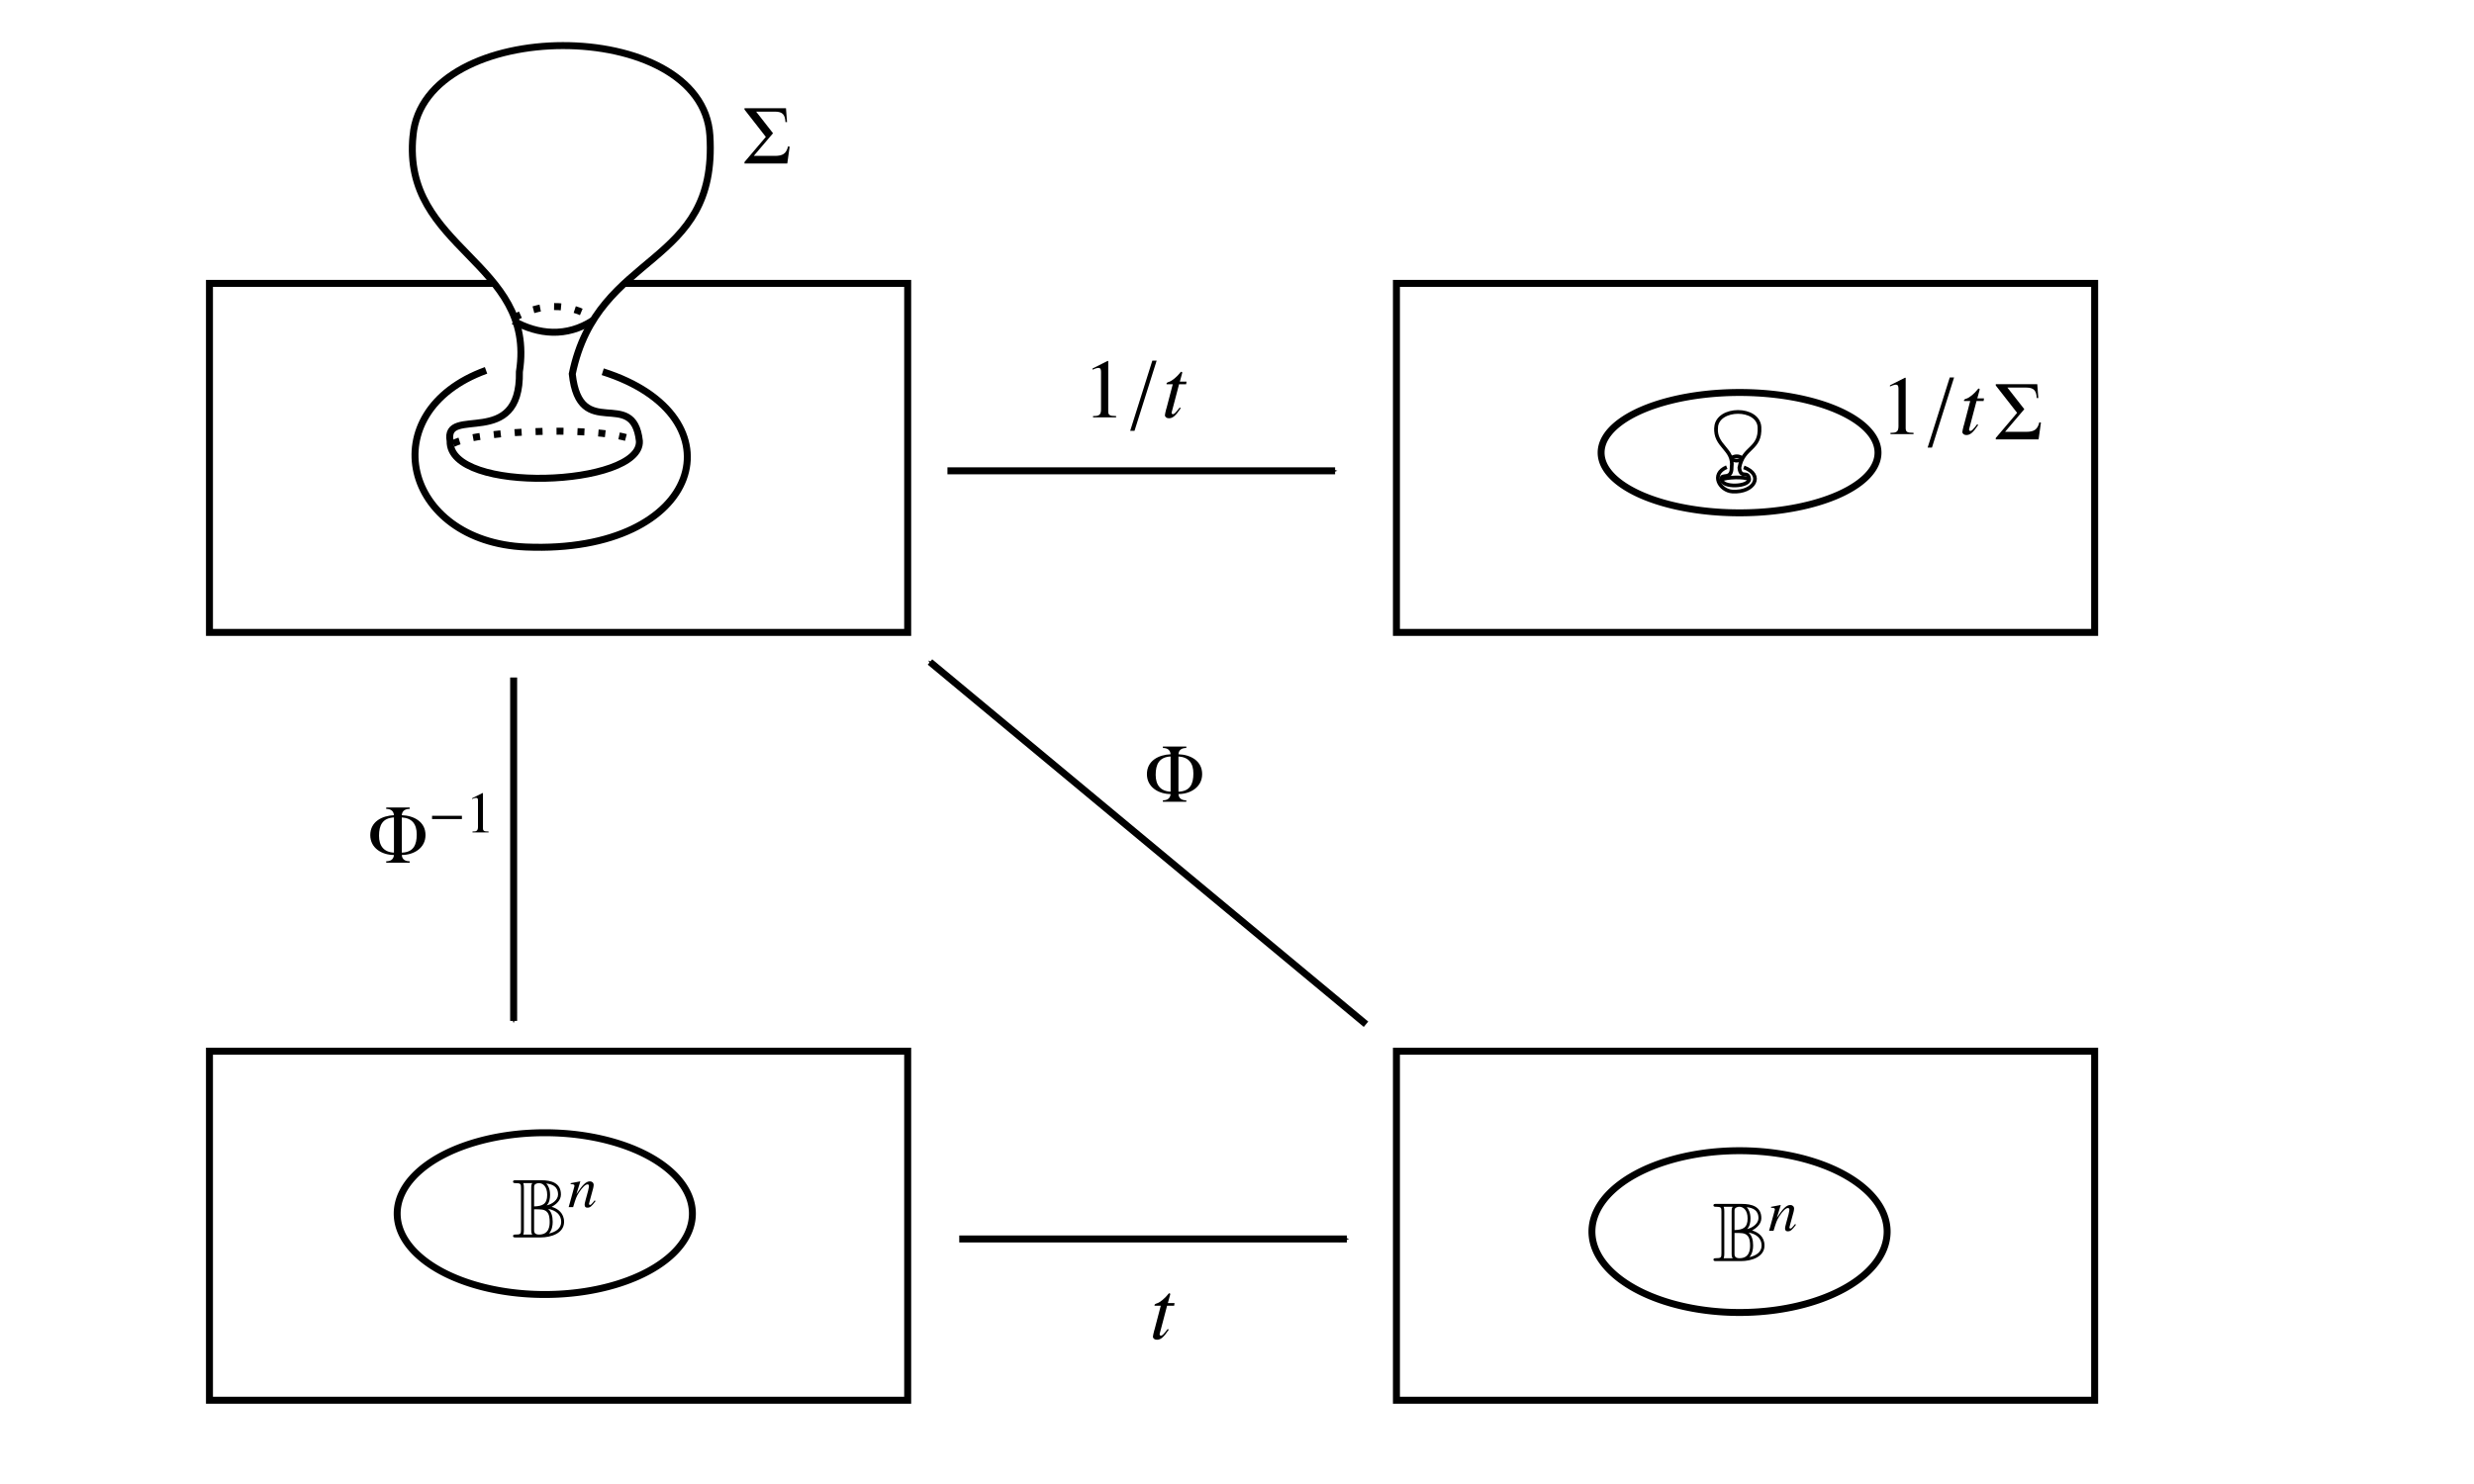 <?xml version="1.0" encoding="UTF-8" standalone="no"?>
<!-- Created with Inkscape (http://www.inkscape.org/) -->

<svg
   xmlns:ns0="http://www.iki.fi/pav/software/textext/"
   xmlns:dc="http://purl.org/dc/elements/1.1/"
   xmlns:cc="http://creativecommons.org/ns#"
   xmlns:rdf="http://www.w3.org/1999/02/22-rdf-syntax-ns#"
   xmlns:svg="http://www.w3.org/2000/svg"
   xmlns="http://www.w3.org/2000/svg"
   xmlns:xlink="http://www.w3.org/1999/xlink"
   xmlns:sodipodi="http://sodipodi.sourceforge.net/DTD/sodipodi-0.dtd"
   xmlns:inkscape="http://www.inkscape.org/namespaces/inkscape"
   sodipodi:docname="fig16.eps"
   inkscape:version="0.47 r22583"
   version="1.1"
   id="svg2"
   height="212.598"
   width="354.331">
  <sodipodi:namedview
     id="base"
     pagecolor="#ffffff"
     bordercolor="#666666"
     borderopacity="1.0"
     inkscape:pageopacity="0.0"
     inkscape:pageshadow="2"
     inkscape:zoom="1.1288889"
     inkscape:cx="177.16534"
     inkscape:cy="106.29921"
     inkscape:document-units="cm"
     inkscape:current-layer="layer1"
     showgrid="false"
     units="cm"
     inkscape:window-width="691"
     inkscape:window-height="495"
     inkscape:window-x="182"
     inkscape:window-y="220"
     inkscape:window-maximized="0">
    <inkscape:grid
       snapvisiblegridlinesonly="true"
       enabled="true"
       visible="true"
       empspacing="5"
       id="grid2816"
       type="xygrid" />
  </sodipodi:namedview>
  <defs
     id="defs4">
    <marker
       style="overflow:visible"
       id="Arrow1Mstart"
       refX="0.0"
       refY="0.0"
       orient="auto"
       inkscape:stockid="Arrow1Mstart">
      <path
         transform="scale(0.4) translate(10,0)"
         style="fill-rule:evenodd;stroke:#000000;stroke-width:1.0pt;marker-start:none"
         d="M 0.0,0.0 L 5.0,-5.0 L -12.5,0.0 L 5.0,5.0 L 0.0,0.0 z "
         id="path7716" />
    </marker>
    <marker
       style="overflow:visible"
       id="Arrow1Mend"
       refX="0"
       refY="0"
       orient="auto"
       inkscape:stockid="Arrow1Mend">
      <path
         transform="matrix(-0.4,0,0,-0.4,-4,0)"
         style="fill-rule:evenodd;stroke:#000000;stroke-width:1pt;marker-start:none"
         d="M 0,0 5,-5 -12.5,0 5,5 0,0 z"
         id="path3741" />
    </marker>
    <inkscape:perspective
       id="perspective10"
       inkscape:persp3d-origin="372.04724 : 350.78739 : 1"
       inkscape:vp_z="744.09448 : 526.18109 : 1"
       inkscape:vp_y="0 : 1000 : 0"
       inkscape:vp_x="0 : 526.18109 : 1"
       sodipodi:type="inkscape:persp3d" />
    <inkscape:perspective
       sodipodi:type="inkscape:persp3d"
       inkscape:vp_x="0 : 0.5 : 1"
       inkscape:vp_y="0 : 1000 : 0"
       inkscape:vp_z="1 : 0.5 : 1"
       inkscape:persp3d-origin="0.5 : 0.33333333 : 1"
       id="perspective2828" />
    <inkscape:perspective
       id="perspective2911"
       inkscape:persp3d-origin="0.5 : 0.33333333 : 1"
       inkscape:vp_z="1 : 0.5 : 1"
       inkscape:vp_y="0 : 1000 : 0"
       inkscape:vp_x="0 : 0.5 : 1"
       sodipodi:type="inkscape:persp3d" />
    <inkscape:perspective
       id="perspective3779"
       inkscape:persp3d-origin="0.5 : 0.33333333 : 1"
       inkscape:vp_z="1 : 0.5 : 1"
       inkscape:vp_y="0 : 1000 : 0"
       inkscape:vp_x="0 : 0.5 : 1"
       sodipodi:type="inkscape:persp3d" />
    <inkscape:perspective
       id="perspective4244"
       inkscape:persp3d-origin="0.5 : 0.33333333 : 1"
       inkscape:vp_z="1 : 0.5 : 1"
       inkscape:vp_y="0 : 1000 : 0"
       inkscape:vp_x="0 : 0.5 : 1"
       sodipodi:type="inkscape:persp3d" />
    <inkscape:perspective
       sodipodi:type="inkscape:persp3d"
       inkscape:vp_x="0 : 0.5 : 1"
       inkscape:vp_y="0 : 1000 : 0"
       inkscape:vp_z="1 : 0.5 : 1"
       inkscape:persp3d-origin="0.5 : 0.33333333 : 1"
       id="perspective4390" />
    <inkscape:perspective
       sodipodi:type="inkscape:persp3d"
       inkscape:vp_x="0 : 0.5 : 1"
       inkscape:vp_y="0 : 1000 : 0"
       inkscape:vp_z="1 : 0.5 : 1"
       inkscape:persp3d-origin="0.5 : 0.33333333 : 1"
       id="perspective4854" />
    <inkscape:perspective
       id="perspective5056"
       inkscape:persp3d-origin="0.5 : 0.33333333 : 1"
       inkscape:vp_z="1 : 0.5 : 1"
       inkscape:vp_y="0 : 1000 : 0"
       inkscape:vp_x="0 : 0.5 : 1"
       sodipodi:type="inkscape:persp3d" />
    <inkscape:perspective
       sodipodi:type="inkscape:persp3d"
       inkscape:vp_x="0 : 0.5 : 1"
       inkscape:vp_y="0 : 1000 : 0"
       inkscape:vp_z="1 : 0.5 : 1"
       inkscape:persp3d-origin="0.5 : 0.33333333 : 1"
       id="perspective5056-0" />
    <inkscape:perspective
       sodipodi:type="inkscape:persp3d"
       inkscape:vp_x="0 : 0.5 : 1"
       inkscape:vp_y="0 : 1000 : 0"
       inkscape:vp_z="1 : 0.5 : 1"
       inkscape:persp3d-origin="0.5 : 0.33333333 : 1"
       id="perspective5056-1" />
    <inkscape:perspective
       id="perspective3311"
       inkscape:persp3d-origin="0.5 : 0.33333333 : 1"
       inkscape:vp_z="1 : 0.5 : 1"
       inkscape:vp_y="0 : 1000 : 0"
       inkscape:vp_x="0 : 0.5 : 1"
       sodipodi:type="inkscape:persp3d" />
    <inkscape:perspective
       sodipodi:type="inkscape:persp3d"
       inkscape:vp_x="0 : 0.5 : 1"
       inkscape:vp_y="0 : 1000 : 0"
       inkscape:vp_z="1 : 0.5 : 1"
       inkscape:persp3d-origin="0.5 : 0.33333333 : 1"
       id="perspective3311-8" />
    <inkscape:perspective
       sodipodi:type="inkscape:persp3d"
       inkscape:vp_x="0 : 0.5 : 1"
       inkscape:vp_y="0 : 1000 : 0"
       inkscape:vp_z="1 : 0.5 : 1"
       inkscape:persp3d-origin="0.5 : 0.33333333 : 1"
       id="perspective3311-1" />
    <inkscape:perspective
       id="perspective3311-84"
       inkscape:persp3d-origin="0.5 : 0.33333333 : 1"
       inkscape:vp_z="1 : 0.5 : 1"
       inkscape:vp_y="0 : 1000 : 0"
       inkscape:vp_x="0 : 0.5 : 1"
       sodipodi:type="inkscape:persp3d" />
    <inkscape:perspective
       sodipodi:type="inkscape:persp3d"
       inkscape:vp_x="0 : 0.5 : 1"
       inkscape:vp_y="0 : 1000 : 0"
       inkscape:vp_z="1 : 0.5 : 1"
       inkscape:persp3d-origin="0.5 : 0.33333333 : 1"
       id="perspective4865" />
    <inkscape:perspective
       id="perspective5225"
       inkscape:persp3d-origin="0.5 : 0.33333333 : 1"
       inkscape:vp_z="1 : 0.5 : 1"
       inkscape:vp_y="0 : 1000 : 0"
       inkscape:vp_x="0 : 0.5 : 1"
       sodipodi:type="inkscape:persp3d" />
    <inkscape:perspective
       id="perspective4274"
       inkscape:persp3d-origin="0.5 : 0.33333333 : 1"
       inkscape:vp_z="1 : 0.5 : 1"
       inkscape:vp_y="0 : 1000 : 0"
       inkscape:vp_x="0 : 0.5 : 1"
       sodipodi:type="inkscape:persp3d" />
    <inkscape:perspective
       sodipodi:type="inkscape:persp3d"
       inkscape:vp_x="0 : 0.5 : 1"
       inkscape:vp_y="0 : 1000 : 0"
       inkscape:vp_z="1 : 0.5 : 1"
       inkscape:persp3d-origin="0.5 : 0.33333333 : 1"
       id="perspective4692" />
    <inkscape:perspective
       id="perspective2828-5"
       inkscape:persp3d-origin="0.5 : 0.33333333 : 1"
       inkscape:vp_z="1 : 0.5 : 1"
       inkscape:vp_y="0 : 1000 : 0"
       inkscape:vp_x="0 : 0.5 : 1"
       sodipodi:type="inkscape:persp3d" />
    <inkscape:perspective
       id="perspective4115"
       inkscape:persp3d-origin="0.5 : 0.33333333 : 1"
       inkscape:vp_z="1 : 0.5 : 1"
       inkscape:vp_y="0 : 1000 : 0"
       inkscape:vp_x="0 : 0.5 : 1"
       sodipodi:type="inkscape:persp3d" />
    <inkscape:perspective
       sodipodi:type="inkscape:persp3d"
       inkscape:vp_x="0 : 0.5 : 1"
       inkscape:vp_y="0 : 1000 : 0"
       inkscape:vp_z="1 : 0.5 : 1"
       inkscape:persp3d-origin="0.5 : 0.33333333 : 1"
       id="perspective4424" />
    <inkscape:perspective
       id="perspective4424-2"
       inkscape:persp3d-origin="0.5 : 0.33333333 : 1"
       inkscape:vp_z="1 : 0.5 : 1"
       inkscape:vp_y="0 : 1000 : 0"
       inkscape:vp_x="0 : 0.5 : 1"
       sodipodi:type="inkscape:persp3d" />
    <inkscape:perspective
       sodipodi:type="inkscape:persp3d"
       inkscape:vp_x="0 : 0.5 : 1"
       inkscape:vp_y="0 : 1000 : 0"
       inkscape:vp_z="1 : 0.5 : 1"
       inkscape:persp3d-origin="0.5 : 0.33333333 : 1"
       id="perspective4910" />
    <inkscape:perspective
       id="perspective5362"
       inkscape:persp3d-origin="0.5 : 0.33333333 : 1"
       inkscape:vp_z="1 : 0.5 : 1"
       inkscape:vp_y="0 : 1000 : 0"
       inkscape:vp_x="0 : 0.5 : 1"
       sodipodi:type="inkscape:persp3d" />
    <inkscape:perspective
       sodipodi:type="inkscape:persp3d"
       inkscape:vp_x="0 : 0.5 : 1"
       inkscape:vp_y="0 : 1000 : 0"
       inkscape:vp_z="1 : 0.5 : 1"
       inkscape:persp3d-origin="0.5 : 0.33333333 : 1"
       id="perspective5949" />
    <inkscape:perspective
       id="perspective6764"
       inkscape:persp3d-origin="0.5 : 0.33333333 : 1"
       inkscape:vp_z="1 : 0.5 : 1"
       inkscape:vp_y="0 : 1000 : 0"
       inkscape:vp_x="0 : 0.5 : 1"
       sodipodi:type="inkscape:persp3d" />
    <marker
       style="overflow:visible"
       id="Arrow1Mend-5"
       refX="0"
       refY="0"
       orient="auto"
       inkscape:stockid="Arrow1Mend">
      <path
         transform="matrix(-0.4,0,0,-0.4,-4,0)"
         style="fill-rule:evenodd;stroke:#000000;stroke-width:1pt;marker-start:none"
         d="M 0,0 5,-5 -12.5,0 5,5 0,0 z"
         id="path3741-4" />
    </marker>
    <inkscape:perspective
       id="perspective6792"
       inkscape:persp3d-origin="0.5 : 0.33333333 : 1"
       inkscape:vp_z="1 : 0.5 : 1"
       inkscape:vp_y="0 : 1000 : 0"
       inkscape:vp_x="0 : 0.5 : 1"
       sodipodi:type="inkscape:persp3d" />
    <inkscape:perspective
       sodipodi:type="inkscape:persp3d"
       inkscape:vp_x="0 : 0.5 : 1"
       inkscape:vp_y="0 : 1000 : 0"
       inkscape:vp_z="1 : 0.5 : 1"
       inkscape:persp3d-origin="0.5 : 0.33333333 : 1"
       id="perspective7535" />
    <inkscape:perspective
       id="perspective3747"
       inkscape:persp3d-origin="0.5 : 0.33333333 : 1"
       inkscape:vp_z="1 : 0.5 : 1"
       inkscape:vp_y="0 : 1000 : 0"
       inkscape:vp_x="0 : 0.5 : 1"
       sodipodi:type="inkscape:persp3d" />
    <inkscape:perspective
       id="perspective3791"
       inkscape:persp3d-origin="0.5 : 0.33333333 : 1"
       inkscape:vp_z="1 : 0.5 : 1"
       inkscape:vp_y="0 : 1000 : 0"
       inkscape:vp_x="0 : 0.5 : 1"
       sodipodi:type="inkscape:persp3d" />
    <inkscape:perspective
       id="perspective4626"
       inkscape:persp3d-origin="0.5 : 0.33333333 : 1"
       inkscape:vp_z="1 : 0.5 : 1"
       inkscape:vp_y="0 : 1000 : 0"
       inkscape:vp_x="0 : 0.5 : 1"
       sodipodi:type="inkscape:persp3d" />
    <marker
       style="overflow:visible"
       id="Arrow1Mend-2"
       refX="0"
       refY="0"
       orient="auto"
       inkscape:stockid="Arrow1Mend">
      <path
         transform="matrix(-0.4,0,0,-0.4,-4,0)"
         style="fill-rule:evenodd;stroke:#000000;stroke-width:1pt;marker-start:none"
         d="M 0,0 5,-5 -12.5,0 5,5 0,0 z"
         id="path3741-46" />
    </marker>
    <inkscape:perspective
       id="perspective4626-9"
       inkscape:persp3d-origin="0.5 : 0.33333333 : 1"
       inkscape:vp_z="1 : 0.5 : 1"
       inkscape:vp_y="0 : 1000 : 0"
       inkscape:vp_x="0 : 0.5 : 1"
       sodipodi:type="inkscape:persp3d" />
    <marker
       style="overflow:visible"
       id="Arrow1Mend-6"
       refX="0"
       refY="0"
       orient="auto"
       inkscape:stockid="Arrow1Mend">
      <path
         transform="matrix(-0.4,0,0,-0.4,-4,0)"
         style="fill-rule:evenodd;stroke:#000000;stroke-width:1pt;marker-start:none"
         d="M 0,0 5,-5 -12.5,0 5,5 0,0 z"
         id="path3741-8" />
    </marker>
    <inkscape:perspective
       id="perspective4626-7"
       inkscape:persp3d-origin="0.5 : 0.33333333 : 1"
       inkscape:vp_z="1 : 0.5 : 1"
       inkscape:vp_y="0 : 1000 : 0"
       inkscape:vp_x="0 : 0.5 : 1"
       sodipodi:type="inkscape:persp3d" />
    <marker
       style="overflow:visible"
       id="Arrow1Mend-61"
       refX="0"
       refY="0"
       orient="auto"
       inkscape:stockid="Arrow1Mend">
      <path
         transform="matrix(-0.4,0,0,-0.4,-4,0)"
         style="fill-rule:evenodd;stroke:#000000;stroke-width:1pt;marker-start:none"
         d="M 0,0 5,-5 -12.5,0 5,5 0,0 z"
         id="path3741-85" />
    </marker>
    <inkscape:perspective
       id="perspective4626-0"
       inkscape:persp3d-origin="0.5 : 0.33333333 : 1"
       inkscape:vp_z="1 : 0.5 : 1"
       inkscape:vp_y="0 : 1000 : 0"
       inkscape:vp_x="0 : 0.5 : 1"
       sodipodi:type="inkscape:persp3d" />
    <marker
       style="overflow:visible"
       id="Arrow1Mend-0"
       refX="0"
       refY="0"
       orient="auto"
       inkscape:stockid="Arrow1Mend">
      <path
         transform="matrix(-0.4,0,0,-0.4,-4,0)"
         style="fill-rule:evenodd;stroke:#000000;stroke-width:1pt;marker-start:none"
         d="M 0,0 5,-5 -12.5,0 5,5 0,0 z"
         id="path3741-40" />
    </marker>
    <inkscape:perspective
       sodipodi:type="inkscape:persp3d"
       inkscape:vp_x="0 : 0.5 : 1"
       inkscape:vp_y="0 : 1000 : 0"
       inkscape:vp_z="1 : 0.5 : 1"
       inkscape:persp3d-origin="0.5 : 0.33333333 : 1"
       id="perspective4885" />
    <inkscape:perspective
       id="perspective5179"
       inkscape:persp3d-origin="0.5 : 0.33333333 : 1"
       inkscape:vp_z="1 : 0.5 : 1"
       inkscape:vp_y="0 : 1000 : 0"
       inkscape:vp_x="0 : 0.5 : 1"
       sodipodi:type="inkscape:persp3d" />
    <inkscape:perspective
       sodipodi:type="inkscape:persp3d"
       inkscape:vp_x="0 : 0.5 : 1"
       inkscape:vp_y="0 : 1000 : 0"
       inkscape:vp_z="1 : 0.5 : 1"
       inkscape:persp3d-origin="0.5 : 0.33333333 : 1"
       id="perspective5179-0" />
    <inkscape:perspective
       id="perspective5179-5"
       inkscape:persp3d-origin="0.5 : 0.33333333 : 1"
       inkscape:vp_z="1 : 0.5 : 1"
       inkscape:vp_y="0 : 1000 : 0"
       inkscape:vp_x="0 : 0.5 : 1"
       sodipodi:type="inkscape:persp3d" />
    <inkscape:perspective
       sodipodi:type="inkscape:persp3d"
       inkscape:vp_x="0 : 0.5 : 1"
       inkscape:vp_y="0 : 1000 : 0"
       inkscape:vp_z="1 : 0.5 : 1"
       inkscape:persp3d-origin="0.5 : 0.33333333 : 1"
       id="perspective5179-7" />
    <inkscape:perspective
       sodipodi:type="inkscape:persp3d"
       inkscape:vp_x="0 : 0.5 : 1"
       inkscape:vp_y="0 : 1000 : 0"
       inkscape:vp_z="1 : 0.5 : 1"
       inkscape:persp3d-origin="0.5 : 0.33333333 : 1"
       id="perspective7001" />
    <inkscape:perspective
       id="perspective3383"
       inkscape:persp3d-origin="0.5 : 0.33333333 : 1"
       inkscape:vp_z="1 : 0.5 : 1"
       inkscape:vp_y="0 : 1000 : 0"
       inkscape:vp_x="0 : 0.5 : 1"
       sodipodi:type="inkscape:persp3d" />
    <inkscape:perspective
       id="perspective4430"
       inkscape:persp3d-origin="0.5 : 0.33333333 : 1"
       inkscape:vp_z="1 : 0.5 : 1"
       inkscape:vp_y="0 : 1000 : 0"
       inkscape:vp_x="0 : 0.5 : 1"
       sodipodi:type="inkscape:persp3d" />
    <marker
       style="overflow:visible"
       id="Arrow1Mend-3"
       refX="0"
       refY="0"
       orient="auto"
       inkscape:stockid="Arrow1Mend">
      <path
         transform="matrix(-0.4,0,0,-0.4,-4,0)"
         style="fill-rule:evenodd;stroke:#000000;stroke-width:1pt;marker-start:none"
         d="M 0,0 5,-5 -12.5,0 5,5 0,0 z"
         id="path3741-6" />
    </marker>
    <inkscape:perspective
       sodipodi:type="inkscape:persp3d"
       inkscape:vp_x="0 : 0.5 : 1"
       inkscape:vp_y="0 : 1000 : 0"
       inkscape:vp_z="1 : 0.5 : 1"
       inkscape:persp3d-origin="0.5 : 0.33333333 : 1"
       id="perspective4845" />
    <inkscape:perspective
       id="perspective4845-4"
       inkscape:persp3d-origin="0.5 : 0.33333333 : 1"
       inkscape:vp_z="1 : 0.5 : 1"
       inkscape:vp_y="0 : 1000 : 0"
       inkscape:vp_x="0 : 0.5 : 1"
       sodipodi:type="inkscape:persp3d" />
    <inkscape:perspective
       sodipodi:type="inkscape:persp3d"
       inkscape:vp_x="0 : 0.5 : 1"
       inkscape:vp_y="0 : 1000 : 0"
       inkscape:vp_z="1 : 0.5 : 1"
       inkscape:persp3d-origin="0.5 : 0.33333333 : 1"
       id="perspective6645" />
    <marker
       style="overflow:visible"
       id="Arrow1Mend-9"
       refX="0"
       refY="0"
       orient="auto"
       inkscape:stockid="Arrow1Mend">
      <path
         transform="matrix(-0.4,0,0,-0.4,-4,0)"
         style="fill-rule:evenodd;stroke:#000000;stroke-width:1pt;marker-start:none"
         d="M 0,0 5,-5 -12.5,0 5,5 0,0 z"
         id="path3741-3" />
    </marker>
    <inkscape:perspective
       sodipodi:type="inkscape:persp3d"
       inkscape:vp_x="0 : 0.5 : 1"
       inkscape:vp_y="0 : 1000 : 0"
       inkscape:vp_z="1 : 0.5 : 1"
       inkscape:persp3d-origin="0.5 : 0.33333333 : 1"
       id="perspective6645-2" />
    <marker
       style="overflow:visible"
       id="Arrow1Mend-8"
       refX="0"
       refY="0"
       orient="auto"
       inkscape:stockid="Arrow1Mend">
      <path
         transform="matrix(-0.4,0,0,-0.4,-4,0)"
         style="fill-rule:evenodd;stroke:#000000;stroke-width:1pt;marker-start:none"
         d="M 0,0 5,-5 -12.5,0 5,5 0,0 z"
         id="path3741-7" />
    </marker>
    <inkscape:perspective
       sodipodi:type="inkscape:persp3d"
       inkscape:vp_x="0 : 0.5 : 1"
       inkscape:vp_y="0 : 1000 : 0"
       inkscape:vp_z="1 : 0.5 : 1"
       inkscape:persp3d-origin="0.5 : 0.33333333 : 1"
       id="perspective6645-6" />
    <marker
       style="overflow:visible"
       id="Arrow1Mend-04"
       refX="0"
       refY="0"
       orient="auto"
       inkscape:stockid="Arrow1Mend">
      <path
         transform="matrix(-0.4,0,0,-0.4,-4,0)"
         style="fill-rule:evenodd;stroke:#000000;stroke-width:1pt;marker-start:none"
         d="M 0,0 5,-5 -12.5,0 5,5 0,0 z"
         id="path3741-9" />
    </marker>
    <inkscape:perspective
       sodipodi:type="inkscape:persp3d"
       inkscape:vp_x="0 : 0.5 : 1"
       inkscape:vp_y="0 : 1000 : 0"
       inkscape:vp_z="1 : 0.5 : 1"
       inkscape:persp3d-origin="0.5 : 0.33333333 : 1"
       id="perspective11736" />
    <inkscape:perspective
       sodipodi:type="inkscape:persp3d"
       inkscape:vp_x="0 : 0.5 : 1"
       inkscape:vp_y="0 : 1000 : 0"
       inkscape:vp_z="1 : 0.5 : 1"
       inkscape:persp3d-origin="0.5 : 0.33333333 : 1"
       id="perspective11736-1" />
    <inkscape:perspective
       sodipodi:type="inkscape:persp3d"
       inkscape:vp_x="0 : 0.5 : 1"
       inkscape:vp_y="0 : 1000 : 0"
       inkscape:vp_z="1 : 0.5 : 1"
       inkscape:persp3d-origin="0.5 : 0.33333333 : 1"
       id="perspective11736-8" />
    <inkscape:perspective
       sodipodi:type="inkscape:persp3d"
       inkscape:vp_x="0 : 0.5 : 1"
       inkscape:vp_y="0 : 1000 : 0"
       inkscape:vp_z="1 : 0.5 : 1"
       inkscape:persp3d-origin="0.5 : 0.33333333 : 1"
       id="perspective11736-0" />
    <inkscape:perspective
       sodipodi:type="inkscape:persp3d"
       inkscape:vp_x="0 : 0.5 : 1"
       inkscape:vp_y="0 : 1000 : 0"
       inkscape:vp_z="1 : 0.5 : 1"
       inkscape:persp3d-origin="0.5 : 0.33333333 : 1"
       id="perspective11736-3" />
    <inkscape:perspective
       sodipodi:type="inkscape:persp3d"
       inkscape:vp_x="0 : 0.5 : 1"
       inkscape:vp_y="0 : 1000 : 0"
       inkscape:vp_z="1 : 0.5 : 1"
       inkscape:persp3d-origin="0.5 : 0.33333333 : 1"
       id="perspective11736-2" />
    <inkscape:perspective
       sodipodi:type="inkscape:persp3d"
       inkscape:vp_x="0 : 0.5 : 1"
       inkscape:vp_y="0 : 1000 : 0"
       inkscape:vp_z="1 : 0.5 : 1"
       inkscape:persp3d-origin="0.5 : 0.33333333 : 1"
       id="perspective11736-7" />
    <inkscape:perspective
       sodipodi:type="inkscape:persp3d"
       inkscape:vp_x="0 : 0.5 : 1"
       inkscape:vp_y="0 : 1000 : 0"
       inkscape:vp_z="1 : 0.5 : 1"
       inkscape:persp3d-origin="0.5 : 0.33333333 : 1"
       id="perspective11736-4" />
    <inkscape:perspective
       sodipodi:type="inkscape:persp3d"
       inkscape:vp_x="0 : 0.5 : 1"
       inkscape:vp_y="0 : 1000 : 0"
       inkscape:vp_z="1 : 0.5 : 1"
       inkscape:persp3d-origin="0.5 : 0.33333333 : 1"
       id="perspective11736-14" />
    <inkscape:perspective
       sodipodi:type="inkscape:persp3d"
       inkscape:vp_x="0 : 0.5 : 1"
       inkscape:vp_y="0 : 1000 : 0"
       inkscape:vp_z="1 : 0.5 : 1"
       inkscape:persp3d-origin="0.5 : 0.33333333 : 1"
       id="perspective11736-72" />
    <inkscape:perspective
       sodipodi:type="inkscape:persp3d"
       inkscape:vp_x="0 : 0.5 : 1"
       inkscape:vp_y="0 : 1000 : 0"
       inkscape:vp_z="1 : 0.5 : 1"
       inkscape:persp3d-origin="0.5 : 0.33333333 : 1"
       id="perspective11736-25" />
    <inkscape:perspective
       sodipodi:type="inkscape:persp3d"
       inkscape:vp_x="0 : 0.5 : 1"
       inkscape:vp_y="0 : 1000 : 0"
       inkscape:vp_z="1 : 0.5 : 1"
       inkscape:persp3d-origin="0.5 : 0.33333333 : 1"
       id="perspective11736-9" />
    <inkscape:perspective
       sodipodi:type="inkscape:persp3d"
       inkscape:vp_x="0 : 0.5 : 1"
       inkscape:vp_y="0 : 1000 : 0"
       inkscape:vp_z="1 : 0.5 : 1"
       inkscape:persp3d-origin="0.5 : 0.33333333 : 1"
       id="perspective11736-38" />
    <inkscape:perspective
       sodipodi:type="inkscape:persp3d"
       inkscape:vp_x="0 : 0.5 : 1"
       inkscape:vp_y="0 : 1000 : 0"
       inkscape:vp_z="1 : 0.5 : 1"
       inkscape:persp3d-origin="0.5 : 0.33333333 : 1"
       id="perspective11736-81" />
    <inkscape:perspective
       sodipodi:type="inkscape:persp3d"
       inkscape:vp_x="0 : 0.5 : 1"
       inkscape:vp_y="0 : 1000 : 0"
       inkscape:vp_z="1 : 0.5 : 1"
       inkscape:persp3d-origin="0.5 : 0.33333333 : 1"
       id="perspective11736-06" />
    <inkscape:perspective
       id="perspective12835"
       inkscape:persp3d-origin="0.5 : 0.33333333 : 1"
       inkscape:vp_z="1 : 0.5 : 1"
       inkscape:vp_y="0 : 1000 : 0"
       inkscape:vp_x="0 : 0.5 : 1"
       sodipodi:type="inkscape:persp3d" />
    <inkscape:perspective
       sodipodi:type="inkscape:persp3d"
       inkscape:vp_x="0 : 0.5 : 1"
       inkscape:vp_y="0 : 1000 : 0"
       inkscape:vp_z="1 : 0.5 : 1"
       inkscape:persp3d-origin="0.5 : 0.33333333 : 1"
       id="perspective12835-5" />
    <inkscape:perspective
       id="perspective4128"
       inkscape:persp3d-origin="0.5 : 0.33333333 : 1"
       inkscape:vp_z="1 : 0.5 : 1"
       inkscape:vp_y="0 : 1000 : 0"
       inkscape:vp_x="0 : 0.5 : 1"
       sodipodi:type="inkscape:persp3d" />
    <inkscape:perspective
       id="perspective4155"
       inkscape:persp3d-origin="0.5 : 0.33333333 : 1"
       inkscape:vp_z="1 : 0.5 : 1"
       inkscape:vp_y="0 : 1000 : 0"
       inkscape:vp_x="0 : 0.5 : 1"
       sodipodi:type="inkscape:persp3d" />
    <inkscape:perspective
       id="perspective4189"
       inkscape:persp3d-origin="0.5 : 0.33333333 : 1"
       inkscape:vp_z="1 : 0.5 : 1"
       inkscape:vp_y="0 : 1000 : 0"
       inkscape:vp_x="0 : 0.5 : 1"
       sodipodi:type="inkscape:persp3d" />
    <inkscape:perspective
       id="perspective4217"
       inkscape:persp3d-origin="0.5 : 0.33333333 : 1"
       inkscape:vp_z="1 : 0.5 : 1"
       inkscape:vp_y="0 : 1000 : 0"
       inkscape:vp_x="0 : 0.5 : 1"
       sodipodi:type="inkscape:persp3d" />
    <inkscape:perspective
       id="perspective4217-7"
       inkscape:persp3d-origin="0.5 : 0.33333333 : 1"
       inkscape:vp_z="1 : 0.5 : 1"
       inkscape:vp_y="0 : 1000 : 0"
       inkscape:vp_x="0 : 0.5 : 1"
       sodipodi:type="inkscape:persp3d" />
    <inkscape:perspective
       id="perspective4269"
       inkscape:persp3d-origin="0.5 : 0.33333333 : 1"
       inkscape:vp_z="1 : 0.5 : 1"
       inkscape:vp_y="0 : 1000 : 0"
       inkscape:vp_x="0 : 0.5 : 1"
       sodipodi:type="inkscape:persp3d" />
    <inkscape:perspective
       id="perspective5778"
       inkscape:persp3d-origin="0.5 : 0.33333333 : 1"
       inkscape:vp_z="1 : 0.5 : 1"
       inkscape:vp_y="0 : 1000 : 0"
       inkscape:vp_x="0 : 0.5 : 1"
       sodipodi:type="inkscape:persp3d" />
    <inkscape:perspective
       id="perspective3200"
       inkscape:persp3d-origin="0.5 : 0.33333333 : 1"
       inkscape:vp_z="1 : 0.5 : 1"
       inkscape:vp_y="0 : 1000 : 0"
       inkscape:vp_x="0 : 0.5 : 1"
       sodipodi:type="inkscape:persp3d" />
    <inkscape:perspective
       id="perspective3222"
       inkscape:persp3d-origin="0.5 : 0.33333333 : 1"
       inkscape:vp_z="1 : 0.5 : 1"
       inkscape:vp_y="0 : 1000 : 0"
       inkscape:vp_x="0 : 0.5 : 1"
       sodipodi:type="inkscape:persp3d" />
    <inkscape:perspective
       id="perspective4082"
       inkscape:persp3d-origin="0.5 : 0.33333333 : 1"
       inkscape:vp_z="1 : 0.5 : 1"
       inkscape:vp_y="0 : 1000 : 0"
       inkscape:vp_x="0 : 0.5 : 1"
       sodipodi:type="inkscape:persp3d" />
    <inkscape:perspective
       id="perspective4122"
       inkscape:persp3d-origin="0.5 : 0.33333333 : 1"
       inkscape:vp_z="1 : 0.5 : 1"
       inkscape:vp_y="0 : 1000 : 0"
       inkscape:vp_x="0 : 0.5 : 1"
       sodipodi:type="inkscape:persp3d" />
    <inkscape:perspective
       id="perspective4150"
       inkscape:persp3d-origin="0.5 : 0.33333333 : 1"
       inkscape:vp_z="1 : 0.5 : 1"
       inkscape:vp_y="0 : 1000 : 0"
       inkscape:vp_x="0 : 0.5 : 1"
       sodipodi:type="inkscape:persp3d" />
    <inkscape:perspective
       id="perspective4387"
       inkscape:persp3d-origin="0.5 : 0.33333333 : 1"
       inkscape:vp_z="1 : 0.5 : 1"
       inkscape:vp_y="0 : 1000 : 0"
       inkscape:vp_x="0 : 0.5 : 1"
       sodipodi:type="inkscape:persp3d" />
    <marker
       style="overflow:visible"
       id="Arrow1Mend-04-4"
       refX="0"
       refY="0"
       orient="auto"
       inkscape:stockid="Arrow1Mend">
      <path
         transform="matrix(-0.4,0,0,-0.4,-4,0)"
         style="fill-rule:evenodd;stroke:#000000;stroke-width:1pt;marker-start:none"
         d="M 0,0 5,-5 -12.5,0 5,5 0,0 z"
         id="path3741-9-1" />
    </marker>
    <inkscape:perspective
       id="perspective4387-7"
       inkscape:persp3d-origin="0.5 : 0.33333333 : 1"
       inkscape:vp_z="1 : 0.5 : 1"
       inkscape:vp_y="0 : 1000 : 0"
       inkscape:vp_x="0 : 0.5 : 1"
       sodipodi:type="inkscape:persp3d" />
    <marker
       style="overflow:visible"
       id="Arrow1Mend-04-3"
       refX="0"
       refY="0"
       orient="auto"
       inkscape:stockid="Arrow1Mend">
      <path
         transform="matrix(-0.4,0,0,-0.4,-4,0)"
         style="fill-rule:evenodd;stroke:#000000;stroke-width:1pt;marker-start:none"
         d="M 0,0 5,-5 -12.5,0 5,5 0,0 z"
         id="path3741-9-6" />
    </marker>
    <inkscape:perspective
       id="perspective4428"
       inkscape:persp3d-origin="0.5 : 0.33333333 : 1"
       inkscape:vp_z="1 : 0.5 : 1"
       inkscape:vp_y="0 : 1000 : 0"
       inkscape:vp_x="0 : 0.5 : 1"
       sodipodi:type="inkscape:persp3d" />
    <marker
       style="overflow:visible"
       id="Arrow1Mend-04-36"
       refX="0"
       refY="0"
       orient="auto"
       inkscape:stockid="Arrow1Mend">
      <path
         transform="matrix(-0.4,0,0,-0.4,-4,0)"
         style="fill-rule:evenodd;stroke:#000000;stroke-width:1pt;marker-start:none"
         d="M 0,0 5,-5 -12.5,0 5,5 0,0 z"
         id="path3741-9-2" />
    </marker>
    <inkscape:perspective
       sodipodi:type="inkscape:persp3d"
       inkscape:vp_x="0 : 0.5 : 1"
       inkscape:vp_y="0 : 1000 : 0"
       inkscape:vp_z="1 : 0.5 : 1"
       inkscape:persp3d-origin="0.5 : 0.33333333 : 1"
       id="perspective4845-7" />
    <inkscape:perspective
       id="perspective4845-6"
       inkscape:persp3d-origin="0.5 : 0.33333333 : 1"
       inkscape:vp_z="1 : 0.5 : 1"
       inkscape:vp_y="0 : 1000 : 0"
       inkscape:vp_x="0 : 0.5 : 1"
       sodipodi:type="inkscape:persp3d" />
    <inkscape:perspective
       sodipodi:type="inkscape:persp3d"
       inkscape:vp_x="0 : 0.5 : 1"
       inkscape:vp_y="0 : 1000 : 0"
       inkscape:vp_z="1 : 0.5 : 1"
       inkscape:persp3d-origin="0.5 : 0.33333333 : 1"
       id="perspective4845-0" />
    <inkscape:perspective
       id="perspective6328"
       inkscape:persp3d-origin="0.5 : 0.33333333 : 1"
       inkscape:vp_z="1 : 0.5 : 1"
       inkscape:vp_y="0 : 1000 : 0"
       inkscape:vp_x="0 : 0.5 : 1"
       sodipodi:type="inkscape:persp3d" />
    <inkscape:perspective
       id="perspective6352"
       inkscape:persp3d-origin="0.5 : 0.33333333 : 1"
       inkscape:vp_z="1 : 0.5 : 1"
       inkscape:vp_y="0 : 1000 : 0"
       inkscape:vp_x="0 : 0.5 : 1"
       sodipodi:type="inkscape:persp3d" />
    <marker
       style="overflow:visible"
       id="Arrow1Mend-04-1"
       refX="0"
       refY="0"
       orient="auto"
       inkscape:stockid="Arrow1Mend">
      <path
         transform="matrix(-0.4,0,0,-0.4,-4,0)"
         style="fill-rule:evenodd;stroke:#000000;stroke-width:1pt;marker-start:none"
         d="M 0,0 5,-5 -12.5,0 5,5 0,0 z"
         id="path3741-9-65" />
    </marker>
    <inkscape:perspective
       id="perspective6352-1"
       inkscape:persp3d-origin="0.5 : 0.33333333 : 1"
       inkscape:vp_z="1 : 0.5 : 1"
       inkscape:vp_y="0 : 1000 : 0"
       inkscape:vp_x="0 : 0.5 : 1"
       sodipodi:type="inkscape:persp3d" />
    <marker
       style="overflow:visible"
       id="Arrow1Mend-04-0"
       refX="0"
       refY="0"
       orient="auto"
       inkscape:stockid="Arrow1Mend">
      <path
         transform="matrix(-0.4,0,0,-0.4,-4,0)"
         style="fill-rule:evenodd;stroke:#000000;stroke-width:1pt;marker-start:none"
         d="M 0,0 5,-5 -12.5,0 5,5 0,0 z"
         id="path3741-9-5" />
    </marker>
    <inkscape:perspective
       id="perspective6352-7"
       inkscape:persp3d-origin="0.5 : 0.33333333 : 1"
       inkscape:vp_z="1 : 0.5 : 1"
       inkscape:vp_y="0 : 1000 : 0"
       inkscape:vp_x="0 : 0.5 : 1"
       sodipodi:type="inkscape:persp3d" />
    <marker
       style="overflow:visible"
       id="Arrow1Mend-04-32"
       refX="0"
       refY="0"
       orient="auto"
       inkscape:stockid="Arrow1Mend">
      <path
         transform="matrix(-0.4,0,0,-0.4,-4,0)"
         style="fill-rule:evenodd;stroke:#000000;stroke-width:1pt;marker-start:none"
         d="M 0,0 5,-5 -12.5,0 5,5 0,0 z"
         id="path3741-9-54" />
    </marker>
    <inkscape:perspective
       sodipodi:type="inkscape:persp3d"
       inkscape:vp_x="0 : 0.5 : 1"
       inkscape:vp_y="0 : 1000 : 0"
       inkscape:vp_z="1 : 0.5 : 1"
       inkscape:persp3d-origin="0.5 : 0.33333333 : 1"
       id="perspective6735" />
    <inkscape:perspective
       id="perspective7155"
       inkscape:persp3d-origin="0.5 : 0.33333333 : 1"
       inkscape:vp_z="1 : 0.5 : 1"
       inkscape:vp_y="0 : 1000 : 0"
       inkscape:vp_x="0 : 0.5 : 1"
       sodipodi:type="inkscape:persp3d" />
    <inkscape:perspective
       id="perspective7240"
       inkscape:persp3d-origin="0.5 : 0.33333333 : 1"
       inkscape:vp_z="1 : 0.5 : 1"
       inkscape:vp_y="0 : 1000 : 0"
       inkscape:vp_x="0 : 0.5 : 1"
       sodipodi:type="inkscape:persp3d" />
    <inkscape:perspective
       id="perspective7291"
       inkscape:persp3d-origin="0.5 : 0.33333333 : 1"
       inkscape:vp_z="1 : 0.5 : 1"
       inkscape:vp_y="0 : 1000 : 0"
       inkscape:vp_x="0 : 0.5 : 1"
       sodipodi:type="inkscape:persp3d" />
    <inkscape:perspective
       sodipodi:type="inkscape:persp3d"
       inkscape:vp_x="0 : 0.5 : 1"
       inkscape:vp_y="0 : 1000 : 0"
       inkscape:vp_z="1 : 0.5 : 1"
       inkscape:persp3d-origin="0.5 : 0.33333333 : 1"
       id="perspective7811" />
    <inkscape:perspective
       sodipodi:type="inkscape:persp3d"
       inkscape:vp_x="0 : 0.5 : 1"
       inkscape:vp_y="0 : 1000 : 0"
       inkscape:vp_z="1 : 0.5 : 1"
       inkscape:persp3d-origin="0.5 : 0.33333333 : 1"
       id="perspective7956" />
    <inkscape:perspective
       id="perspective7956-7"
       inkscape:persp3d-origin="0.5 : 0.33333333 : 1"
       inkscape:vp_z="1 : 0.5 : 1"
       inkscape:vp_y="0 : 1000 : 0"
       inkscape:vp_x="0 : 0.5 : 1"
       sodipodi:type="inkscape:persp3d" />
    <inkscape:perspective
       sodipodi:type="inkscape:persp3d"
       inkscape:vp_x="0 : 0.5 : 1"
       inkscape:vp_y="0 : 1000 : 0"
       inkscape:vp_z="1 : 0.5 : 1"
       inkscape:persp3d-origin="0.5 : 0.33333333 : 1"
       id="perspective9196" />
  </defs>
  <g
     transform="translate(0,-839.763)"
     id="layer1"
     inkscape:groupmode="layer"
     inkscape:label="Layer 1">
    <path
       style="fill:none;stroke:#000000;stroke-width:0.226;stroke-linecap:square;stroke-linejoin:miter;stroke-miterlimit:4;stroke-opacity:1;stroke-dasharray:none;stroke-dashoffset:0"
       d=""
       id="path4252"
       transform="translate(0,839.763)" />
    <path
       style="fill:none;stroke:#000000;stroke-width:1px;stroke-linecap:butt;stroke-linejoin:miter;stroke-opacity:1;marker-end:url(#Arrow1Mend-04)"
       d="m 135.695,907.213 55.519,0"
       id="path4173-6-2"
       sodipodi:nodetypes="cc" />
    <rect
       style="fill:#ffffff;fill-opacity:1;fill-rule:nonzero;stroke:#000000;stroke-width:1;stroke-linecap:square;stroke-linejoin:miter;stroke-miterlimit:4;stroke-opacity:1;stroke-dasharray:none;stroke-dashoffset:0"
       id="rect6293"
       width="100"
       height="50"
       x="30"
       y="880.361" />
    <rect
       y="880.361"
       x="200"
       height="50"
       width="100"
       id="rect6295"
       style="fill:#ffffff;fill-opacity:1;fill-rule:nonzero;stroke:#000000;stroke-width:1;stroke-linecap:square;stroke-linejoin:miter;stroke-miterlimit:4;stroke-opacity:1;stroke-dasharray:none;stroke-dashoffset:0" />
    <rect
       style="fill:#ffffff;fill-opacity:1;fill-rule:nonzero;stroke:#000000;stroke-width:1;stroke-linecap:square;stroke-linejoin:miter;stroke-miterlimit:4;stroke-opacity:1;stroke-dasharray:none;stroke-dashoffset:0"
       id="rect6297"
       width="100"
       height="50"
       x="200"
       y="990.361" />
    <rect
       y="990.361"
       x="30"
       height="50"
       width="100"
       id="rect6299"
       style="fill:#ffffff;fill-opacity:1;fill-rule:nonzero;stroke:#000000;stroke-width:1;stroke-linecap:square;stroke-linejoin:miter;stroke-miterlimit:4;stroke-opacity:1;stroke-dasharray:none;stroke-dashoffset:0" />
    <path
       style="fill:#ffffff;fill-opacity:1;stroke:#000000;stroke-width:1px;stroke-linecap:butt;stroke-linejoin:miter;stroke-opacity:1"
       d="m 59.152,859.187 c 1.564,-17.122 41.454,-17.259 42.52,0 1.17,19.122 -16.044,16.317 -19.713,34.144 1.069,9.916 8.741,1.747 9.615,9.615 0.345,6.541 -27.328,7.677 -27.107,0 -0.969,-5.207 10.141,1.376 9.921,-9.921 2.456,-15.823 -16.891,-17.509 -15.236,-33.838 z"
       id="path6301"
       sodipodi:nodetypes="ccccccc" />
    <path
       style="fill:none;stroke:#000000;stroke-width:1px;stroke-linecap:butt;stroke-linejoin:miter;stroke-opacity:1"
       d="m 73.544,885.744 c 3.555,1.962 7.589,2.384 11.405,-0.098"
       id="path6303"
       sodipodi:nodetypes="cc" />
    <path
       sodipodi:nodetypes="cc"
       id="path6318"
       d="m 73.642,885.299 c 3.555,-1.962 7.589,-2.384 11.405,0.098"
       style="fill:none;stroke:#000000;stroke-width:1;stroke-linecap:butt;stroke-linejoin:miter;stroke-miterlimit:4;stroke-opacity:1;stroke-dasharray:1, 2;stroke-dashoffset:0" />
    <path
       sodipodi:nodetypes="cc"
       id="path6318-7"
       d="m 64.891,903.317 c 3.555,-1.962 22.632,-2.679 26.448,-0.197"
       style="fill:none;stroke:#000000;stroke-width:1;stroke-linecap:butt;stroke-linejoin:miter;stroke-miterlimit:4;stroke-opacity:1;stroke-dasharray:1, 2;stroke-dashoffset:0" />
    <path
       style="fill:none;stroke:#000000;stroke-width:1px;stroke-linecap:butt;stroke-linejoin:miter;stroke-opacity:1"
       d="m 69.611,892.823 c -16.384,5.936 -11.894,24.571 5.714,25.305 25.347,1.056 31.097,-18.743 11.001,-25.108"
       id="path6342"
       sodipodi:nodetypes="csc" />
    <path
       style="fill:none;stroke:#000000;stroke-width:1px;stroke-linecap:butt;stroke-linejoin:miter;stroke-opacity:1;marker-end:url(#Arrow1Mend-04)"
       d="m 137.386,1017.257 55.519,0"
       id="path4173-6-2-5"
       sodipodi:nodetypes="cc" />
    <path
       style="fill:none;stroke:#000000;stroke-width:1px;stroke-linecap:butt;stroke-linejoin:miter;stroke-opacity:1;marker-end:url(#Arrow1Mend-04)"
       d="m 73.565,936.822 0,49.197"
       id="path4173-6-2-1"
       sodipodi:nodetypes="cc" />
    <path
       style="fill:none;stroke:#000000;stroke-width:1px;stroke-linecap:butt;stroke-linejoin:miter;stroke-opacity:1;marker-end:url(#Arrow1Mend-04)"
       d="m 195.641,986.496 -62.449,-51.898"
       id="path4173-6-2-3"
       sodipodi:nodetypes="cc" />
    <path
       sodipodi:type="arc"
       style="color:#000000;fill:none;stroke:#000000;stroke-width:0.992;stroke-linecap:square;stroke-linejoin:miter;stroke-miterlimit:4;stroke-opacity:1;stroke-dasharray:none;stroke-dashoffset:0;marker:none;visibility:visible;display:inline;overflow:visible;enable-background:accumulate"
       id="path6398"
       sodipodi:cx="249.14265"
       sodipodi:cy="56.848339"
       sodipodi:rx="19.827963"
       sodipodi:ry="8.6208534"
       d="m 268.971,56.848 a 19.828,8.621 0 1 1 -39.656,0 19.828,8.621 0 1 1 39.656,0 z"
       transform="translate(0,847.763)" />
    <path
       sodipodi:nodetypes="ccccccc"
       id="path6400"
       d="m 245.782,900.967 c 0.229,-2.91 6.058,-2.933 6.214,0 0.171,3.249 -2.345,2.773 -2.881,5.802 0.156,1.685 1.277,0.297 1.405,1.634 0.05,1.111 -3.994,1.305 -3.961,0 -0.142,-0.885 1.482,0.234 1.45,-1.686 0.359,-2.689 -2.468,-2.975 -2.227,-5.75 z"
       style="fill:#ffffff;fill-opacity:1;stroke:#000000;stroke-width:0.531;stroke-linecap:butt;stroke-linejoin:miter;stroke-miterlimit:4;stroke-opacity:1;stroke-dasharray:none" />
    <path
       sodipodi:nodetypes="cc"
       id="path6402"
       d="m 247.885,905.48 c 0.52,0.333 1.109,0.405 1.667,-0.017"
       style="fill:none;stroke:#000000;stroke-width:0.531;stroke-linecap:butt;stroke-linejoin:miter;stroke-miterlimit:4;stroke-opacity:1;stroke-dasharray:none" />
    <path
       style="fill:none;stroke:#000000;stroke-width:0.531;stroke-linecap:butt;stroke-linejoin:miter;stroke-miterlimit:4;stroke-opacity:1;stroke-dasharray:none;stroke-dashoffset:0"
       d="m 247.899,905.404 c 0.52,-0.333 1.109,-0.405 1.667,0.017"
       id="path6404"
       sodipodi:nodetypes="cc" />
    <path
       style="fill:none;stroke:#000000;stroke-width:0.531;stroke-linecap:butt;stroke-linejoin:miter;stroke-miterlimit:4;stroke-opacity:1;stroke-dasharray:none;stroke-dashoffset:0"
       d="m 246.62,908.466 c 0.52,-0.333 3.307,-0.455 3.865,-0.033"
       id="path6406"
       sodipodi:nodetypes="cc" />
    <path
       sodipodi:nodetypes="csc"
       id="path6408"
       d="m 247.31,906.683 c -2.394,1.009 -1.007,3.4 0.835,3.502 3.107,0.17 4.544,-2.387 1.608,-3.468"
       style="fill:none;stroke:#000000;stroke-width:0.531;stroke-linecap:butt;stroke-linejoin:miter;stroke-miterlimit:4;stroke-opacity:1;stroke-dasharray:none" />
    <g
       ns0:text="$\\Sigma$"
       ns0:preamble="/home/sriranga/Documents/TIFR/preamble.tex"
       transform="matrix(1.2,0,0,1.2,-161.68,701.464)"
       id="g6556">
      <defs
         id="defs6558">
        <g
           id="g6560">
          <symbol
             overflow="visible"
             id="textext-76483826-0"
             style="overflow:visible">
            <path
               style="stroke:none"
               d=""
               id="path6563" />
          </symbol>
          <symbol
             overflow="visible"
             id="textext-76483826-1"
             style="overflow:visible">
            <path
               style="stroke:none"
               d="m 5.547,-2 -0.188,-0.047 C 5.141,-1.141 4.688,-0.906 3.781,-0.906 l -2.516,0 L 3.562,-3.609 1.547,-6.188 l 2.25,0 c 0.906,0 1.203,0.359 1.25,1.25 l 0.188,0 -0.125,-1.656 -4.953,0 0,0.156 2.547,3.266 -2.547,3 0,0.172 5.109,0 0.281,-2 z m 0,0"
               id="path6566" />
          </symbol>
        </g>
      </defs>
      <g
         id="textext-76483826-2">
        <g
           style="fill:#000000;fill-opacity:1"
           id="g6569">
          <use
             xlink:href="#textext-76483826-1"
             x="223.432"
             y="134.765"
             id="use6571"
             width="354.331"
             height="212.598" />
        </g>
      </g>
    </g>
    <g
       id="g6933"
       transform="matrix(1.2,0,0,1.2,-112.977,737.835)"
       ns0:preamble="/home/sriranga/Documents/TIFR/preamble.tex"
       ns0:text="$1/t$">
      <defs
         id="defs6935">
        <g
           id="g6937">
          <symbol
             id="textext-99d965b9-0"
             overflow="visible"
             style="overflow:visible">
            <path
               id="path6940"
               d=""
               style="stroke:none" />
          </symbol>
          <symbol
             id="textext-99d965b9-1"
             overflow="visible"
             style="overflow:visible">
            <path
               id="path6943"
               d="m 2.906,-6.734 -1.797,0.906 0,0.141 C 1.219,-5.734 1.328,-5.781 1.375,-5.797 1.562,-5.875 1.719,-5.906 1.828,-5.906 2.031,-5.906 2.125,-5.766 2.125,-5.438 l 0,4.516 c 0,0.328 -0.078,0.547 -0.234,0.641 -0.156,0.094 -0.297,0.125 -0.719,0.125 l 0,0.156 2.75,0 0,-0.156 c -0.781,0 -0.938,-0.109 -0.938,-0.578 l 0,-5.984 -0.078,-0.016 z m 0,0"
               style="stroke:none" />
          </symbol>
          <symbol
             id="textext-99d965b9-2"
             overflow="visible"
             style="overflow:visible">
            <path
               id="path6946"
               d=""
               style="stroke:none" />
          </symbol>
          <symbol
             id="textext-99d965b9-3"
             overflow="visible"
             style="overflow:visible">
            <path
               id="path6949"
               d="m 3.781,-6.766 -0.516,0 -2.641,8.375 0.516,0 2.641,-8.375 z m 0,0"
               style="stroke:none" />
          </symbol>
          <symbol
             id="textext-99d965b9-4"
             overflow="visible"
             style="overflow:visible">
            <path
               id="path6952"
               d=""
               style="stroke:none" />
          </symbol>
          <symbol
             id="textext-99d965b9-5"
             overflow="visible"
             style="overflow:visible">
            <path
               id="path6955"
               d="m 2.953,-4.266 -0.797,0 0.281,-1.031 c 0,-0.016 0,-0.031 0,-0.047 0,-0.062 -0.031,-0.094 -0.078,-0.094 -0.062,0 -0.094,0 -0.141,0.078 C 1.828,-4.844 1.203,-4.344 0.891,-4.25 0.641,-4.172 0.562,-4.109 0.562,-4 c 0,0 0,0.016 0.016,0.047 l 0.734,0 -0.719,2.75 C 0.578,-1.109 0.562,-1.094 0.531,-1 0.453,-0.703 0.375,-0.344 0.375,-0.266 c 0,0.219 0.203,0.375 0.469,0.375 0.469,0 0.797,-0.281 1.422,-1.203 l -0.125,-0.078 c -0.5,0.641 -0.656,0.797 -0.812,0.797 -0.094,0 -0.156,-0.078 -0.156,-0.203 0,-0.016 0,-0.016 0.016,-0.047 l 0.875,-3.328 0.844,0 0.047,-0.312 z m 0,0"
               style="stroke:none" />
          </symbol>
        </g>
      </defs>
      <g
         id="textext-99d965b9-6">
        <g
           id="g6958"
           style="fill:#000000;fill-opacity:1">
          <use
             id="use6960"
             y="134.765"
             x="223.432"
             xlink:href="#textext-99d965b9-1"
             width="354.331"
             height="212.598" />
        </g>
        <g
           id="g6962"
           style="fill:#000000;fill-opacity:1">
          <use
             id="use6964"
             y="134.765"
             x="228.413"
             xlink:href="#textext-99d965b9-3"
             width="354.331"
             height="212.598" />
        </g>
        <g
           id="g6966"
           style="fill:#000000;fill-opacity:1">
          <use
             id="use6968"
             y="134.765"
             x="232.807"
             xlink:href="#textext-99d965b9-5"
             width="354.331"
             height="212.598" />
        </g>
      </g>
    </g>
    <g
       id="g6933-5"
       transform="matrix(1.2,0,0,1.2,1.235,740.238)"
       ns0:preamble="/home/sriranga/Documents/TIFR/preamble.tex"
       ns0:text="$1/t$">
      <defs
         id="defs6935-4">
        <g
           id="g6937-3">
          <symbol
             id="textext-99d965b9-0-7"
             overflow="visible"
             style="overflow:visible">
            <path
               id="path6940-0"
               d=""
               style="stroke:none" />
          </symbol>
          <symbol
             id="textext-99d965b9-1-5"
             overflow="visible"
             style="overflow:visible">
            <path
               id="path6943-0"
               d="m 2.906,-6.734 -1.797,0.906 0,0.141 C 1.219,-5.734 1.328,-5.781 1.375,-5.797 1.562,-5.875 1.719,-5.906 1.828,-5.906 2.031,-5.906 2.125,-5.766 2.125,-5.438 l 0,4.516 c 0,0.328 -0.078,0.547 -0.234,0.641 -0.156,0.094 -0.297,0.125 -0.719,0.125 l 0,0.156 2.75,0 0,-0.156 c -0.781,0 -0.938,-0.109 -0.938,-0.578 l 0,-5.984 -0.078,-0.016 z m 0,0"
               style="stroke:none" />
          </symbol>
          <symbol
             id="textext-99d965b9-2-7"
             overflow="visible"
             style="overflow:visible">
            <path
               id="path6946-2"
               d=""
               style="stroke:none" />
          </symbol>
          <symbol
             id="textext-99d965b9-3-8"
             overflow="visible"
             style="overflow:visible">
            <path
               id="path6949-4"
               d="m 3.781,-6.766 -0.516,0 -2.641,8.375 0.516,0 2.641,-8.375 z m 0,0"
               style="stroke:none" />
          </symbol>
          <symbol
             id="textext-99d965b9-4-2"
             overflow="visible"
             style="overflow:visible">
            <path
               id="path6952-5"
               d=""
               style="stroke:none" />
          </symbol>
          <symbol
             id="textext-99d965b9-5-7"
             overflow="visible"
             style="overflow:visible">
            <path
               id="path6955-3"
               d="m 2.953,-4.266 -0.797,0 0.281,-1.031 c 0,-0.016 0,-0.031 0,-0.047 0,-0.062 -0.031,-0.094 -0.078,-0.094 -0.062,0 -0.094,0 -0.141,0.078 C 1.828,-4.844 1.203,-4.344 0.891,-4.25 0.641,-4.172 0.562,-4.109 0.562,-4 c 0,0 0,0.016 0.016,0.047 l 0.734,0 -0.719,2.75 C 0.578,-1.109 0.562,-1.094 0.531,-1 0.453,-0.703 0.375,-0.344 0.375,-0.266 c 0,0.219 0.203,0.375 0.469,0.375 0.469,0 0.797,-0.281 1.422,-1.203 l -0.125,-0.078 c -0.5,0.641 -0.656,0.797 -0.812,0.797 -0.094,0 -0.156,-0.078 -0.156,-0.203 0,-0.016 0,-0.016 0.016,-0.047 l 0.875,-3.328 0.844,0 0.047,-0.312 z m 0,0"
               style="stroke:none" />
          </symbol>
        </g>
      </defs>
      <g
         id="textext-99d965b9-6-8">
        <g
           id="g6958-9"
           style="fill:#000000;fill-opacity:1">
          <use
             id="use6960-1"
             y="134.765"
             x="223.432"
             xlink:href="#textext-99d965b9-1-5"
             width="354.331"
             height="212.598" />
        </g>
        <g
           id="g6962-1"
           style="fill:#000000;fill-opacity:1">
          <use
             id="use6964-9"
             y="134.765"
             x="228.413"
             xlink:href="#textext-99d965b9-3-8"
             width="354.331"
             height="212.598" />
        </g>
        <g
           id="g6966-9"
           style="fill:#000000;fill-opacity:1">
          <use
             id="use6968-7"
             y="134.765"
             x="232.807"
             xlink:href="#textext-99d965b9-5-7"
             width="354.331"
             height="212.598" />
        </g>
      </g>
    </g>
    <g
       ns0:text="$\\Sigma$"
       ns0:preamble="/home/sriranga/Documents/TIFR/preamble.tex"
       transform="matrix(1.2,0,0,1.2,17.531,740.995)"
       id="g6556-9">
      <defs
         id="defs6558-0">
        <g
           id="g6560-5">
          <symbol
             style="overflow:visible"
             overflow="visible"
             id="textext-76483826-0-1">
            <path
               style="stroke:none"
               d=""
               id="path6563-1" />
          </symbol>
          <symbol
             style="overflow:visible"
             overflow="visible"
             id="textext-76483826-1-7">
            <path
               style="stroke:none"
               d="m 5.547,-2 -0.188,-0.047 C 5.141,-1.141 4.688,-0.906 3.781,-0.906 l -2.516,0 L 3.562,-3.609 1.547,-6.188 l 2.25,0 c 0.906,0 1.203,0.359 1.25,1.25 l 0.188,0 -0.125,-1.656 -4.953,0 0,0.156 2.547,3.266 -2.547,3 0,0.172 5.109,0 0.281,-2 z m 0,0"
               id="path6566-8" />
          </symbol>
        </g>
      </defs>
      <g
         id="textext-76483826-2-2">
        <g
           style="fill:#000000;fill-opacity:1"
           id="g6569-8">
          <use
             height="1052.362"
             width="744.094"
             xlink:href="#textext-76483826-1-7"
             x="223.432"
             y="134.765"
             id="use6571-6" />
        </g>
      </g>
    </g>
    <path
       sodipodi:type="arc"
       style="color:#000000;fill:none;stroke:#000000;stroke-width:0.992;stroke-linecap:square;stroke-linejoin:miter;stroke-miterlimit:4;stroke-opacity:1;stroke-dasharray:none;stroke-dashoffset:0;marker:none;visibility:visible;display:inline;overflow:visible;enable-background:accumulate"
       id="path7281"
       sodipodi:cx="249.1403"
       sodipodi:cy="168.43904"
       sodipodi:rx="21.140125"
       sodipodi:ry="11.587921"
       d="m 270.28,168.439 a 21.14,11.588 0 1 1 -42.28,0 21.14,11.588 0 1 1 42.28,0 z"
       transform="translate(0,847.763)" />
    <g
       ns0:text="$\\mathbb{B}^n$"
       ns0:preamble="/home/sriranga/Documents/TIFR/preamble.tex"
       transform="matrix(1.2,0,0,1.2,-22.829,858.709)"
       id="g7547">
      <defs
         id="defs7549">
        <g
           id="g7551">
          <symbol
             style="overflow:visible"
             overflow="visible"
             id="textext-21065669-0">
            <path
               style="stroke:none"
               d=""
               id="path7554" />
          </symbol>
          <symbol
             style="overflow:visible"
             overflow="visible"
             id="textext-21065669-1">
            <path
               style="stroke:none"
               d="m 1.391,-5.922 c 0,-0.125 0,-0.375 -0.078,-0.562 l 1.078,0 c -0.125,0.172 -0.125,0.359 -0.125,0.516 l 0,5.109 c 0,0.156 0,0.344 0.125,0.516 l -1.078,0 c 0.078,-0.188 0.078,-0.438 0.078,-0.562 l 0,-5.016 z m 2.719,2.094 c 0.328,-0.312 0.406,-0.828 0.406,-1.25 0,-0.688 -0.219,-1.125 -0.453,-1.359 0.688,0.078 1.406,0.328 1.406,1.312 0,0.641 -0.703,1.156 -1.359,1.297 z m -1.5,-2.109 c 0,-0.203 0,-0.312 0.141,-0.422 0.047,-0.016 0.188,-0.125 0.438,-0.125 0.438,0 0.984,0.359 0.984,1.406 0,1.109 -0.578,1.344 -1.562,1.375 l 0,-2.234 z m 2.094,2.281 C 5.266,-3.953 5.812,-4.453 5.812,-5.125 c 0,-1.391 -1.141,-1.703 -2.359,-1.703 l -3.031,0 c -0.172,0 -0.328,0 -0.328,0.172 0,0.172 0.172,0.172 0.328,0.172 0.594,0 0.625,0.109 0.625,0.578 l 0,4.984 c 0,0.5 -0.047,0.578 -0.672,0.578 -0.109,0 -0.281,0 -0.281,0.172 C 0.094,0 0.25,0 0.422,0 l 2.969,0 C 4.609,0 6.188,-0.484 6.188,-1.859 c 0,-1.047 -0.75,-1.594 -1.484,-1.797 z m -2.094,2.766 0,-2.469 c 0.797,0 1.141,0 1.453,0.234 0.391,0.297 0.406,0.938 0.406,1.266 0,0.391 -0.016,1.516 -1.266,1.516 -0.594,0 -0.594,-0.359 -0.594,-0.547 z m 1.781,0.422 c 0.359,-0.422 0.438,-0.953 0.438,-1.391 0,-0.688 -0.156,-1.219 -0.547,-1.547 0.906,0.156 1.562,0.672 1.562,1.547 0,0.75 -0.594,1.188 -1.453,1.391 z m 0,0"
               id="path7557" />
          </symbol>
          <symbol
             style="overflow:visible"
             overflow="visible"
             id="textext-21065669-2">
            <path
               style="stroke:none"
               d=""
               id="path7560" />
          </symbol>
          <symbol
             style="overflow:visible"
             overflow="visible"
             id="textext-21065669-3">
            <path
               style="stroke:none"
               d="M 3.203,-0.812 3.062,-0.641 c -0.203,0.266 -0.328,0.375 -0.422,0.375 -0.062,0 -0.125,-0.062 -0.125,-0.109 0,-0.047 0,-0.047 0.109,-0.438 L 3.016,-2.25 c 0.031,-0.141 0.062,-0.297 0.062,-0.391 0,-0.266 -0.188,-0.438 -0.453,-0.438 -0.453,0 -0.891,0.422 -1.609,1.531 L 1.484,-3.062 1.469,-3.078 C 1.094,-3 0.938,-2.969 0.328,-2.859 l 0,0.109 c 0.359,0.016 0.453,0.047 0.453,0.188 0,0.047 0,0.094 -0.016,0.125 L 0.094,0 0.625,0 C 0.953,-1.094 1.016,-1.25 1.312,-1.734 1.734,-2.375 2.094,-2.719 2.344,-2.719 c 0.109,0 0.172,0.078 0.172,0.203 0,0.078 -0.047,0.312 -0.094,0.531 l -0.312,1.141 C 2.016,-0.484 2,-0.391 2,-0.312 c 0,0.266 0.094,0.375 0.328,0.375 0.312,0 0.5,-0.141 0.969,-0.781 L 3.203,-0.812 z m 0,0"
               id="path7563" />
          </symbol>
        </g>
      </defs>
      <g
         id="textext-21065669-4">
        <g
           style="fill:#000000;fill-opacity:1"
           id="g7566">
          <use
             height="212.598"
             width="354.331"
             xlink:href="#textext-21065669-1"
             x="223.432"
             y="134.765"
             id="use7568" />
        </g>
        <g
           style="fill:#000000;fill-opacity:1"
           id="g7570">
          <use
             height="212.598"
             width="354.331"
             xlink:href="#textext-21065669-3"
             x="230.074"
             y="131.148"
             id="use7572" />
        </g>
      </g>
    </g>
    <path
       sodipodi:type="arc"
       style="color:#000000;fill:none;stroke:#000000;stroke-width:0.992;stroke-linecap:square;stroke-linejoin:miter;stroke-miterlimit:4;stroke-opacity:1;stroke-dasharray:none;stroke-dashoffset:0;marker:none;visibility:visible;display:inline;overflow:visible;enable-background:accumulate"
       id="path7281-9"
       sodipodi:cx="249.1403"
       sodipodi:cy="168.43904"
       sodipodi:rx="21.140125"
       sodipodi:ry="11.587921"
       d="m 270.28,168.439 a 21.14,11.588 0 1 1 -42.28,0 21.14,11.588 0 1 1 42.28,0 z"
       transform="translate(-171.113,845.187)" />
    <g
       ns0:text="$\\mathbb{B}^n$"
       ns0:preamble="/home/sriranga/Documents/TIFR/preamble.tex"
       transform="matrix(1.2,0,0,1.2,-194.755,855.321)"
       id="g7547-2">
      <defs
         id="defs7549-7">
        <g
           id="g7551-2">
          <symbol
             overflow="visible"
             id="textext-21065669-0-0"
             style="overflow:visible">
            <path
               style="stroke:none"
               d=""
               id="path7554-8" />
          </symbol>
          <symbol
             overflow="visible"
             id="textext-21065669-1-4"
             style="overflow:visible">
            <path
               style="stroke:none"
               d="m 1.391,-5.922 c 0,-0.125 0,-0.375 -0.078,-0.562 l 1.078,0 c -0.125,0.172 -0.125,0.359 -0.125,0.516 l 0,5.109 c 0,0.156 0,0.344 0.125,0.516 l -1.078,0 c 0.078,-0.188 0.078,-0.438 0.078,-0.562 l 0,-5.016 z m 2.719,2.094 c 0.328,-0.312 0.406,-0.828 0.406,-1.25 0,-0.688 -0.219,-1.125 -0.453,-1.359 0.688,0.078 1.406,0.328 1.406,1.312 0,0.641 -0.703,1.156 -1.359,1.297 z m -1.5,-2.109 c 0,-0.203 0,-0.312 0.141,-0.422 0.047,-0.016 0.188,-0.125 0.438,-0.125 0.438,0 0.984,0.359 0.984,1.406 0,1.109 -0.578,1.344 -1.562,1.375 l 0,-2.234 z m 2.094,2.281 C 5.266,-3.953 5.812,-4.453 5.812,-5.125 c 0,-1.391 -1.141,-1.703 -2.359,-1.703 l -3.031,0 c -0.172,0 -0.328,0 -0.328,0.172 0,0.172 0.172,0.172 0.328,0.172 0.594,0 0.625,0.109 0.625,0.578 l 0,4.984 c 0,0.5 -0.047,0.578 -0.672,0.578 -0.109,0 -0.281,0 -0.281,0.172 C 0.094,0 0.25,0 0.422,0 l 2.969,0 C 4.609,0 6.188,-0.484 6.188,-1.859 c 0,-1.047 -0.75,-1.594 -1.484,-1.797 z m -2.094,2.766 0,-2.469 c 0.797,0 1.141,0 1.453,0.234 0.391,0.297 0.406,0.938 0.406,1.266 0,0.391 -0.016,1.516 -1.266,1.516 -0.594,0 -0.594,-0.359 -0.594,-0.547 z m 1.781,0.422 c 0.359,-0.422 0.438,-0.953 0.438,-1.391 0,-0.688 -0.156,-1.219 -0.547,-1.547 0.906,0.156 1.562,0.672 1.562,1.547 0,0.75 -0.594,1.188 -1.453,1.391 z m 0,0"
               id="path7557-5" />
          </symbol>
          <symbol
             overflow="visible"
             id="textext-21065669-2-3"
             style="overflow:visible">
            <path
               style="stroke:none"
               d=""
               id="path7560-5" />
          </symbol>
          <symbol
             overflow="visible"
             id="textext-21065669-3-5"
             style="overflow:visible">
            <path
               style="stroke:none"
               d="M 3.203,-0.812 3.062,-0.641 c -0.203,0.266 -0.328,0.375 -0.422,0.375 -0.062,0 -0.125,-0.062 -0.125,-0.109 0,-0.047 0,-0.047 0.109,-0.438 L 3.016,-2.25 c 0.031,-0.141 0.062,-0.297 0.062,-0.391 0,-0.266 -0.188,-0.438 -0.453,-0.438 -0.453,0 -0.891,0.422 -1.609,1.531 L 1.484,-3.062 1.469,-3.078 C 1.094,-3 0.938,-2.969 0.328,-2.859 l 0,0.109 c 0.359,0.016 0.453,0.047 0.453,0.188 0,0.047 0,0.094 -0.016,0.125 L 0.094,0 0.625,0 C 0.953,-1.094 1.016,-1.25 1.312,-1.734 1.734,-2.375 2.094,-2.719 2.344,-2.719 c 0.109,0 0.172,0.078 0.172,0.203 0,0.078 -0.047,0.312 -0.094,0.531 l -0.312,1.141 C 2.016,-0.484 2,-0.391 2,-0.312 c 0,0.266 0.094,0.375 0.328,0.375 0.312,0 0.5,-0.141 0.969,-0.781 L 3.203,-0.812 z m 0,0"
               id="path7563-4" />
          </symbol>
        </g>
      </defs>
      <g
         id="textext-21065669-4-2">
        <g
           style="fill:#000000;fill-opacity:1"
           id="g7566-5">
          <use
             xlink:href="#textext-21065669-1-4"
             x="223.432"
             y="134.765"
             id="use7568-9"
             width="744.094"
             height="1052.362" />
        </g>
        <g
           style="fill:#000000;fill-opacity:1"
           id="g7570-4">
          <use
             xlink:href="#textext-21065669-3-5"
             x="230.074"
             y="131.148"
             id="use7572-0"
             width="744.094"
             height="1052.362" />
        </g>
      </g>
    </g>
    <g
       id="g8283"
       transform="matrix(1.2,0,0,1.2,-103.445,869.847)"
       ns0:preamble="/home/sriranga/Documents/TIFR/preamble.tex"
       ns0:text="$t$">
      <defs
         id="defs8285">
        <g
           id="g8287">
          <symbol
             id="textext-df247f91-0"
             overflow="visible"
             style="overflow:visible">
            <path
               id="path8290"
               d=""
               style="stroke:none" />
          </symbol>
          <symbol
             id="textext-df247f91-1"
             overflow="visible"
             style="overflow:visible">
            <path
               id="path8293"
               d="m 2.953,-4.266 -0.797,0 0.281,-1.031 c 0,-0.016 0,-0.031 0,-0.047 0,-0.062 -0.031,-0.094 -0.078,-0.094 -0.062,0 -0.094,0 -0.141,0.078 C 1.828,-4.844 1.203,-4.344 0.891,-4.25 0.641,-4.172 0.562,-4.109 0.562,-4 c 0,0 0,0.016 0.016,0.047 l 0.734,0 -0.719,2.75 C 0.578,-1.109 0.562,-1.094 0.531,-1 0.453,-0.703 0.375,-0.344 0.375,-0.266 c 0,0.219 0.203,0.375 0.469,0.375 0.469,0 0.797,-0.281 1.422,-1.203 l -0.125,-0.078 c -0.5,0.641 -0.656,0.797 -0.812,0.797 -0.094,0 -0.156,-0.078 -0.156,-0.203 0,-0.016 0,-0.016 0.016,-0.047 l 0.875,-3.328 0.844,0 0.047,-0.312 z m 0,0"
               style="stroke:none" />
          </symbol>
        </g>
      </defs>
      <g
         id="textext-df247f91-2">
        <g
           id="g8296"
           style="fill:#000000;fill-opacity:1">
          <use
             id="use8298"
             y="134.765"
             x="223.432"
             xlink:href="#textext-df247f91-1"
             width="354.331"
             height="212.598" />
        </g>
      </g>
    </g>
    <g
       ns0:text="$\\Phi^{-1}$"
       ns0:preamble="/home/sriranga/Documents/TIFR/preamble.tex"
       transform="matrix(1.2,0,0,1.2,-215.502,801.638)"
       id="g8870">
      <defs
         id="defs8872">
        <g
           id="g8874">
          <symbol
             style="overflow:visible"
             overflow="visible"
             id="textext-f408d8b0-0">
            <path
               style="stroke:none"
               d=""
               id="path8877" />
          </symbol>
          <symbol
             style="overflow:visible"
             overflow="visible"
             id="textext-f408d8b0-1">
            <path
               style="stroke:none"
               d="m 6.938,-3.297 c 0,-1.609 -1.406,-2.328 -2.828,-2.375 0.031,-0.547 0.422,-0.75 0.938,-0.75 l 0,-0.172 -2.797,0 0,0.172 c 0.5,0 0.875,0.203 0.922,0.75 -1.422,0.062 -2.828,0.766 -2.828,2.375 0,1.562 1.406,2.375 2.828,2.375 C 3.125,-0.375 2.75,-0.172 2.25,-0.172 L 2.25,0 l 2.797,0 0,-0.172 c -0.516,0 -0.906,-0.203 -0.938,-0.75 1.406,0 2.828,-0.812 2.828,-2.375 z M 5.891,-3.375 c 0,1.25 -0.391,2.125 -1.781,2.172 l 0,-4.203 c 1.25,0.078 1.781,0.828 1.781,2.031 z m -2.719,2.172 C 1.938,-1.266 1.391,-2.031 1.391,-3.219 c 0,-1.25 0.406,-2.109 1.781,-2.188 l 0,4.203 z m 0,0"
               id="path8880" />
          </symbol>
          <symbol
             style="overflow:visible"
             overflow="visible"
             id="textext-f408d8b0-2">
            <path
               style="stroke:none"
               d=""
               id="path8883" />
          </symbol>
          <symbol
             style="overflow:visible"
             overflow="visible"
             id="textext-f408d8b0-3">
            <path
               style="stroke:none"
               d="m 4,-1.594 0,-0.391 -3.562,0 0,0.391 3.562,0 z m 0,0"
               id="path8886" />
          </symbol>
          <symbol
             style="overflow:visible"
             overflow="visible"
             id="textext-f408d8b0-4">
            <path
               style="stroke:none"
               d=""
               id="path8889" />
          </symbol>
          <symbol
             style="overflow:visible"
             overflow="visible"
             id="textext-f408d8b0-5">
            <path
               style="stroke:none"
               d="m 2.031,-4.703 -1.25,0.625 0,0.094 c 0.078,-0.031 0.156,-0.062 0.188,-0.078 0.125,-0.047 0.234,-0.062 0.312,-0.062 0.141,0 0.203,0.094 0.203,0.312 l 0,3.172 c 0,0.219 -0.062,0.375 -0.172,0.453 -0.094,0.062 -0.203,0.078 -0.484,0.078 L 0.828,0 2.75,0 l 0,-0.109 c -0.562,0 -0.672,-0.078 -0.672,-0.406 l 0,-4.188 -0.047,0 z m 0,0"
               id="path8892" />
          </symbol>
        </g>
      </defs>
      <g
         id="textext-f408d8b0-6">
        <g
           style="fill:#000000;fill-opacity:1"
           id="g8895">
          <use
             height="212.598"
             width="354.331"
             xlink:href="#textext-f408d8b0-1"
             x="223.432"
             y="134.765"
             id="use8897" />
        </g>
        <g
           style="fill:#000000;fill-opacity:1"
           id="g8899">
          <use
             height="212.598"
             width="354.331"
             xlink:href="#textext-f408d8b0-3"
             x="230.715"
             y="131.148"
             id="use8901" />
        </g>
        <g
           style="fill:#000000;fill-opacity:1"
           id="g8903">
          <use
             height="212.598"
             width="354.331"
             xlink:href="#textext-f408d8b0-5"
             x="235.15"
             y="131.148"
             id="use8905" />
        </g>
      </g>
    </g>
    <g
       id="g9557"
       transform="matrix(1.2,0,0,1.2,-104.269,792.907)"
       ns0:preamble="/home/sriranga/Documents/TIFR/preamble.tex"
       ns0:text="$\\Phi$">
      <defs
         id="defs9559">
        <g
           id="g9561">
          <symbol
             id="textext-5a29f3c4-0"
             overflow="visible"
             style="overflow:visible">
            <path
               id="path9564"
               d=""
               style="stroke:none" />
          </symbol>
          <symbol
             id="textext-5a29f3c4-1"
             overflow="visible"
             style="overflow:visible">
            <path
               id="path9567"
               d="m 6.938,-3.297 c 0,-1.609 -1.406,-2.328 -2.828,-2.375 0.031,-0.547 0.422,-0.75 0.938,-0.75 l 0,-0.172 -2.797,0 0,0.172 c 0.5,0 0.875,0.203 0.922,0.75 -1.422,0.062 -2.828,0.766 -2.828,2.375 0,1.562 1.406,2.375 2.828,2.375 C 3.125,-0.375 2.75,-0.172 2.25,-0.172 L 2.25,0 l 2.797,0 0,-0.172 c -0.516,0 -0.906,-0.203 -0.938,-0.75 1.406,0 2.828,-0.812 2.828,-2.375 z M 5.891,-3.375 c 0,1.25 -0.391,2.125 -1.781,2.172 l 0,-4.203 c 1.25,0.078 1.781,0.828 1.781,2.031 z m -2.719,2.172 C 1.938,-1.266 1.391,-2.031 1.391,-3.219 c 0,-1.25 0.406,-2.109 1.781,-2.188 l 0,4.203 z m 0,0"
               style="stroke:none" />
          </symbol>
        </g>
      </defs>
      <g
         id="textext-5a29f3c4-2">
        <g
           id="g9570"
           style="fill:#000000;fill-opacity:1">
          <use
             id="use9572"
             y="134.765"
             x="223.432"
             xlink:href="#textext-5a29f3c4-1"
             width="354.331"
             height="212.598" />
        </g>
      </g>
    </g>
  </g>
</svg>
